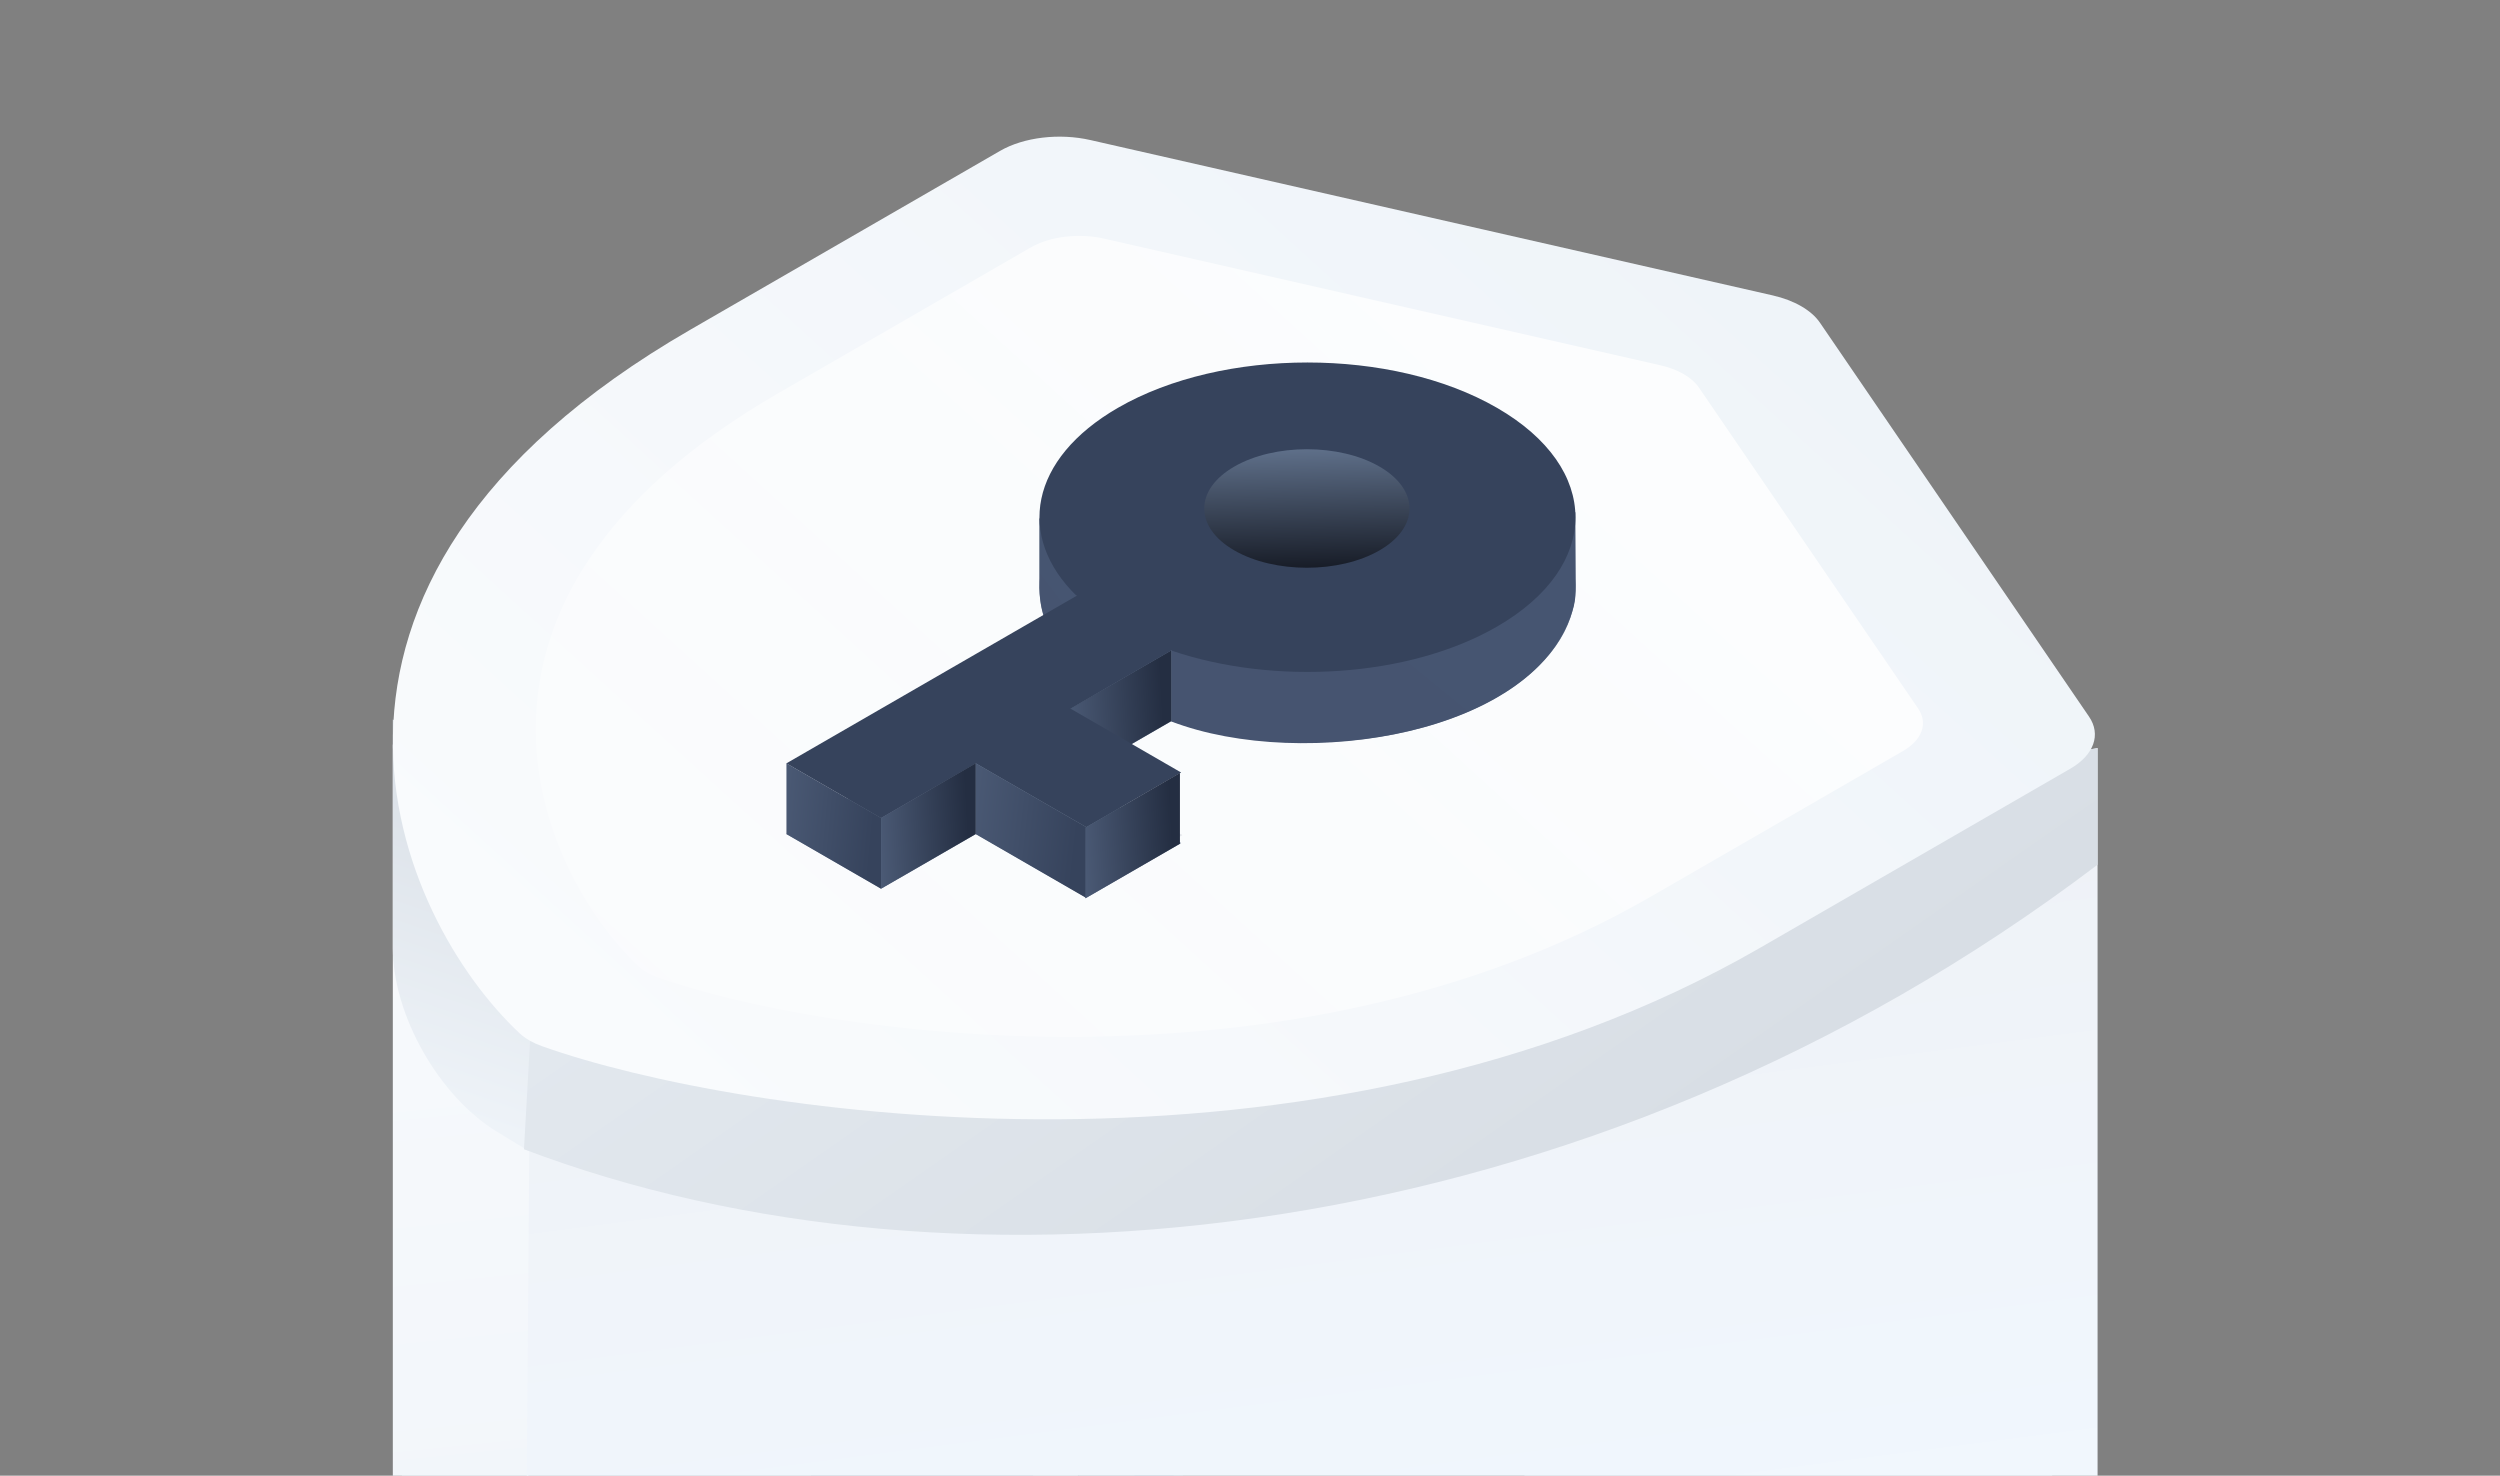 <svg width="288" height="170" viewBox="0 0 288 170" fill="none" xmlns="http://www.w3.org/2000/svg">
<rect x="0" y="0" width="288" height="170" fill="#808080" stroke="none"/>
<g clip-path="url(#clip0_5034_104558)">
<g clip-path="url(#clip1_5034_104558)">
<path fill-rule="evenodd" clip-rule="evenodd" d="M204.204 127.626C206.701 128.194 208.677 129.335 209.661 130.776L240.655 176.151C242.07 178.222 241.225 180.579 238.497 182.154L202.825 202.749C151.665 232.287 85.102 222.191 62.444 214.12C61.93 213.937 61.462 213.726 61.042 213.488C60.589 213.231 60.19 212.942 59.848 212.622C45.87 199.54 28.383 161.11 79.543 131.572L115.215 110.977C117.943 109.402 122.025 108.914 125.613 109.732L204.204 127.626ZM135.138 176.583C146.281 180.383 160.874 179.519 170.448 173.991C181.796 167.439 181.796 156.817 170.448 150.265C159.1 143.714 140.702 143.714 129.354 150.265C119.78 155.793 118.284 164.218 124.865 170.652L93.397 188.819L103.67 194.751L113.944 188.819L125.93 195.739L136.203 189.808L124.217 182.888L135.138 176.583Z" fill="#D0D7DE"/>
<path d="M45.253 85.77L61.407 90.661L60.576 213.205C51.636 205.818 45.253 193.005 45.253 182.444L45.253 85.77Z" fill="url(#paint0_linear_5034_104558)"/>
<path d="M45.253 82.886L61.738 90.852L60.888 132.597L57.212 130.348C50.55 126.271 45.253 116.91 45.253 109.214L45.253 82.886Z" fill="url(#paint1_linear_5034_104558)"/>
<rect width="36.331" height="89.491" transform="matrix(0.866 -0.5 2.20305e-08 1 93.442 95.23)" fill="url(#paint2_linear_5034_104558)"/>
<rect width="12.011" height="89.491" transform="matrix(0.866 0.5 -2.20305e-08 1 124.792 77.066)" fill="url(#paint3_linear_5034_104558)"/>
<rect width="12.011" height="89.618" transform="matrix(0.866 0.5 -2.20305e-08 1 124.792 76.938)" fill="url(#paint4_linear_5034_104558)" fill-opacity="0.91"/>
<rect width="13.913" height="89.491" transform="matrix(0.866 0.5 -2.20305e-08 1 124.262 89.263)" fill="url(#paint5_linear_5034_104558)"/>
<path d="M61.067 119.85L241.641 86.17L241.641 180.337C182.754 224.978 110.33 232.104 60.362 213.121L61.067 119.85Z" fill="url(#paint6_linear_5034_104558)"/>
<path d="M61.067 119.85L241.641 86.17L241.641 99.611C182.754 144.252 110.33 151.377 60.362 132.395L61.067 119.85Z" fill="url(#paint7_linear_5034_104558)"/>
<path fill-rule="evenodd" clip-rule="evenodd" d="M204.204 34.028C206.701 34.596 208.677 35.737 209.661 37.178L240.655 82.553C242.07 84.625 241.225 86.981 238.497 88.556L202.825 109.151C151.665 138.689 85.102 128.593 62.444 120.522C61.93 120.339 61.462 120.128 61.042 119.89C60.589 119.633 60.19 119.344 59.848 119.024C45.87 105.942 28.383 67.512 79.543 37.974L115.215 17.379C117.943 15.805 122.025 15.317 125.613 16.134L204.204 34.028ZM135.138 82.985C146.281 86.785 160.874 85.921 170.448 80.393C181.796 73.841 181.796 63.219 170.448 56.667C159.1 50.116 140.702 50.116 129.354 56.667C119.78 62.195 118.284 70.62 124.865 77.054L93.397 95.222L103.67 101.153L113.944 95.222L125.93 102.142L136.203 96.21L124.217 89.29L135.138 82.985Z" fill="url(#paint8_linear_5034_104558)"/>
<path fill-rule="evenodd" clip-rule="evenodd" d="M191.267 42.08C193.302 42.543 194.913 43.473 195.715 44.648L220.977 81.631C222.13 83.32 221.442 85.241 219.218 86.525L190.143 103.311C148.444 127.387 94.19 119.157 75.722 112.579C75.303 112.43 74.922 112.258 74.58 112.064C74.21 111.854 73.885 111.619 73.606 111.358C62.213 100.695 47.96 69.372 89.659 45.297L118.734 28.51C120.958 27.227 124.285 26.829 127.21 27.495L191.267 42.08ZM134.973 81.984C144.056 85.081 155.95 84.376 163.753 79.871C173.003 74.531 173.003 65.873 163.753 60.533C154.504 55.193 139.508 55.193 130.259 60.533C122.455 65.038 121.235 71.905 126.6 77.149L100.951 91.957L109.325 96.792L117.698 91.957L127.468 97.598L135.841 92.763L126.072 87.123L134.973 81.984Z" fill="url(#paint9_linear_5034_104558)"/>
<ellipse cx="149.826" cy="68.511" rx="29.113" ry="16.738" fill="url(#paint10_linear_5034_104558)"/>
<path d="M172.449 80.316C162.277 86.189 146.773 87.107 134.934 83.07L123.331 89.769L136.065 97.121L125.15 103.423L112.416 96.071L101.5 102.373L90.585 96.071L124.019 76.768C117.026 69.933 118.616 60.981 128.788 55.108C140.845 48.148 160.393 48.148 172.449 55.108C184.506 62.069 184.506 73.355 172.449 80.316Z" fill="#79879C"/>
<path d="M134.917 74.95L181.477 59.002L181.528 67.419C181.533 68.281 181.485 69.111 181.3 69.836C177.538 84.642 150.106 88.937 134.917 83.106L134.917 74.95Z" fill="url(#paint11_linear_5034_104558)"/>
<path d="M123.37 81.591L134.917 74.925L134.917 83.08L123.37 89.747L123.37 81.591Z" fill="url(#paint12_linear_5034_104558)"/>
<path d="M119.732 59.636L124.034 68.628L124.034 76.783C120.73 73.104 119.849 71.11 119.732 67.746L119.732 59.636Z" fill="url(#paint13_linear_5034_104558)"/>
<path d="M172.449 72.188C162.277 78.06 146.773 78.978 134.934 74.942L123.331 81.64L136.065 88.993L125.15 95.294L112.416 87.942L101.5 94.244L90.585 87.942L124.019 68.64C117.026 61.804 118.616 52.853 128.788 46.98C140.845 40.019 160.393 40.019 172.449 46.98C184.506 53.941 184.506 65.227 172.449 72.188Z" fill="#36435C"/>
<path d="M90.598 87.934L101.497 94.226L101.497 102.382L90.598 96.089L90.598 87.934Z" fill="url(#paint14_linear_5034_104558)"/>
<path d="M112.396 87.934L125.122 95.281L125.122 103.436L112.396 96.089L112.396 87.934Z" fill="url(#paint15_linear_5034_104558)"/>
<path d="M101.497 94.227L112.396 87.934L112.396 96.089L101.497 102.382L101.497 94.227Z" fill="url(#paint16_linear_5034_104558)"/>
<path d="M125.03 95.339L135.929 89.046L135.929 97.202L125.03 103.494L125.03 95.339Z" fill="url(#paint17_linear_5034_104558)"/>
<circle cx="9.655" cy="9.655" r="9.655" transform="matrix(0.866 0.5 -0.866 0.5 150.553 48.923)" fill="url(#paint18_linear_5034_104558)"/>
</g>
</g>
<defs>
<linearGradient id="paint0_linear_5034_104558" x1="43.942" y1="81.567" x2="57.437" y2="213.815" gradientUnits="userSpaceOnUse">
<stop stop-color="#F9FBFD"/>
<stop offset="1" stop-color="#EFF4F9"/>
</linearGradient>
<linearGradient id="paint1_linear_5034_104558" x1="43.916" y1="80.908" x2="29.523" y2="122.687" gradientUnits="userSpaceOnUse">
<stop stop-color="#D8DEE5"/>
<stop offset="1" stop-color="#EFF4F9"/>
</linearGradient>
<linearGradient id="paint2_linear_5034_104558" x1="18.165" y1="-12.501" x2="-0.252" y2="24.333" gradientUnits="userSpaceOnUse">
<stop stop-color="#EFF4F9"/>
<stop offset="1" stop-color="#ABB4BE"/>
</linearGradient>
<linearGradient id="paint3_linear_5034_104558" x1="6.006" y1="-0.007" x2="37.787" y2="63.556" gradientUnits="userSpaceOnUse">
<stop stop-color="#D8DEE5"/>
<stop offset="0.181" stop-color="#ABB4BE"/>
</linearGradient>
<linearGradient id="paint4_linear_5034_104558" x1="4.104" y1="0.725" x2="36.727" y2="63.627" gradientUnits="userSpaceOnUse">
<stop offset="0.019" stop-color="#B5BEC7"/>
<stop offset="0.181" stop-color="#79879C"/>
</linearGradient>
<linearGradient id="paint5_linear_5034_104558" x1="6.956" y1="-0.007" x2="19.064" y2="28.042" gradientUnits="userSpaceOnUse">
<stop stop-color="#D8DEE5"/>
<stop offset="0.181" stop-color="#B3BBC5"/>
</linearGradient>
<linearGradient id="paint6_linear_5034_104558" x1="73.721" y1="117.599" x2="85.463" y2="207.702" gradientUnits="userSpaceOnUse">
<stop stop-color="#EFF2F7"/>
<stop offset="1" stop-color="#F1F8FF"/>
</linearGradient>
<linearGradient id="paint7_linear_5034_104558" x1="63.644" y1="108.168" x2="116.798" y2="184.325" gradientUnits="userSpaceOnUse">
<stop stop-color="#E3E9EF"/>
<stop offset="1" stop-color="#D8DEE5"/>
</linearGradient>
<linearGradient id="paint8_linear_5034_104558" x1="207.5" y1="35.276" x2="39.261" y2="220.189" gradientUnits="userSpaceOnUse">
<stop stop-color="#EFF4F9"/>
<stop offset="1" stop-color="white"/>
</linearGradient>
<linearGradient id="paint9_linear_5034_104558" x1="193.953" y1="43.097" x2="56.826" y2="193.815" gradientUnits="userSpaceOnUse">
<stop stop-color="white" stop-opacity="0.83"/>
<stop offset="1" stop-color="white" stop-opacity="0"/>
</linearGradient>
<linearGradient id="paint10_linear_5034_104558" x1="149.826" y1="51.773" x2="151.404" y2="85.249" gradientUnits="userSpaceOnUse">
<stop stop-color="#EFF4F9"/>
<stop offset="1" stop-color="#ABB4BE"/>
</linearGradient>
<linearGradient id="paint11_linear_5034_104558" x1="134.917" y1="79.256" x2="159.607" y2="48.986" gradientUnits="userSpaceOnUse">
<stop stop-color="#465470"/>
<stop offset="1" stop-color="#465571"/>
</linearGradient>
<linearGradient id="paint12_linear_5034_104558" x1="123.37" y1="84.849" x2="134.105" y2="84.209" gradientUnits="userSpaceOnUse">
<stop stop-color="#4A5974"/>
<stop offset="1" stop-color="#242E42"/>
</linearGradient>
<linearGradient id="paint13_linear_5034_104558" x1="119.732" y1="73.193" x2="126.711" y2="67.907" gradientUnits="userSpaceOnUse">
<stop stop-color="#465470"/>
<stop offset="1" stop-color="#465571"/>
</linearGradient>
<linearGradient id="paint14_linear_5034_104558" x1="90.598" y1="87.934" x2="134.254" y2="92.094" gradientUnits="userSpaceOnUse">
<stop stop-color="#4A5974"/>
<stop offset="0.243" stop-color="#36435C"/>
</linearGradient>
<linearGradient id="paint15_linear_5034_104558" x1="112.396" y1="87.934" x2="163.661" y2="93.691" gradientUnits="userSpaceOnUse">
<stop stop-color="#4A5974"/>
<stop offset="0.243" stop-color="#36435C"/>
</linearGradient>
<linearGradient id="paint16_linear_5034_104558" x1="101.497" y1="97.484" x2="111.614" y2="96.916" gradientUnits="userSpaceOnUse">
<stop stop-color="#4A5974"/>
<stop offset="1" stop-color="#242E42"/>
</linearGradient>
<linearGradient id="paint17_linear_5034_104558" x1="125.03" y1="98.596" x2="135.147" y2="98.028" gradientUnits="userSpaceOnUse">
<stop stop-color="#4A5974"/>
<stop offset="1" stop-color="#242E42"/>
</linearGradient>
<linearGradient id="paint18_linear_5034_104558" x1="3.036" y1="2.383" x2="50.807" y2="47.098" gradientUnits="userSpaceOnUse">
<stop stop-color="#5F708A"/>
<stop offset="0.296" stop-color="#181D28"/>
</linearGradient>
<clipPath id="clip0_5034_104558">
<rect width="248" height="248" fill="white" transform="translate(20 -19)"/>
</clipPath>
<clipPath id="clip1_5034_104558">
<rect width="205.622" height="248.328" fill="white" transform="translate(41.189 -5.831)"/>
</clipPath>
</defs>
</svg>

